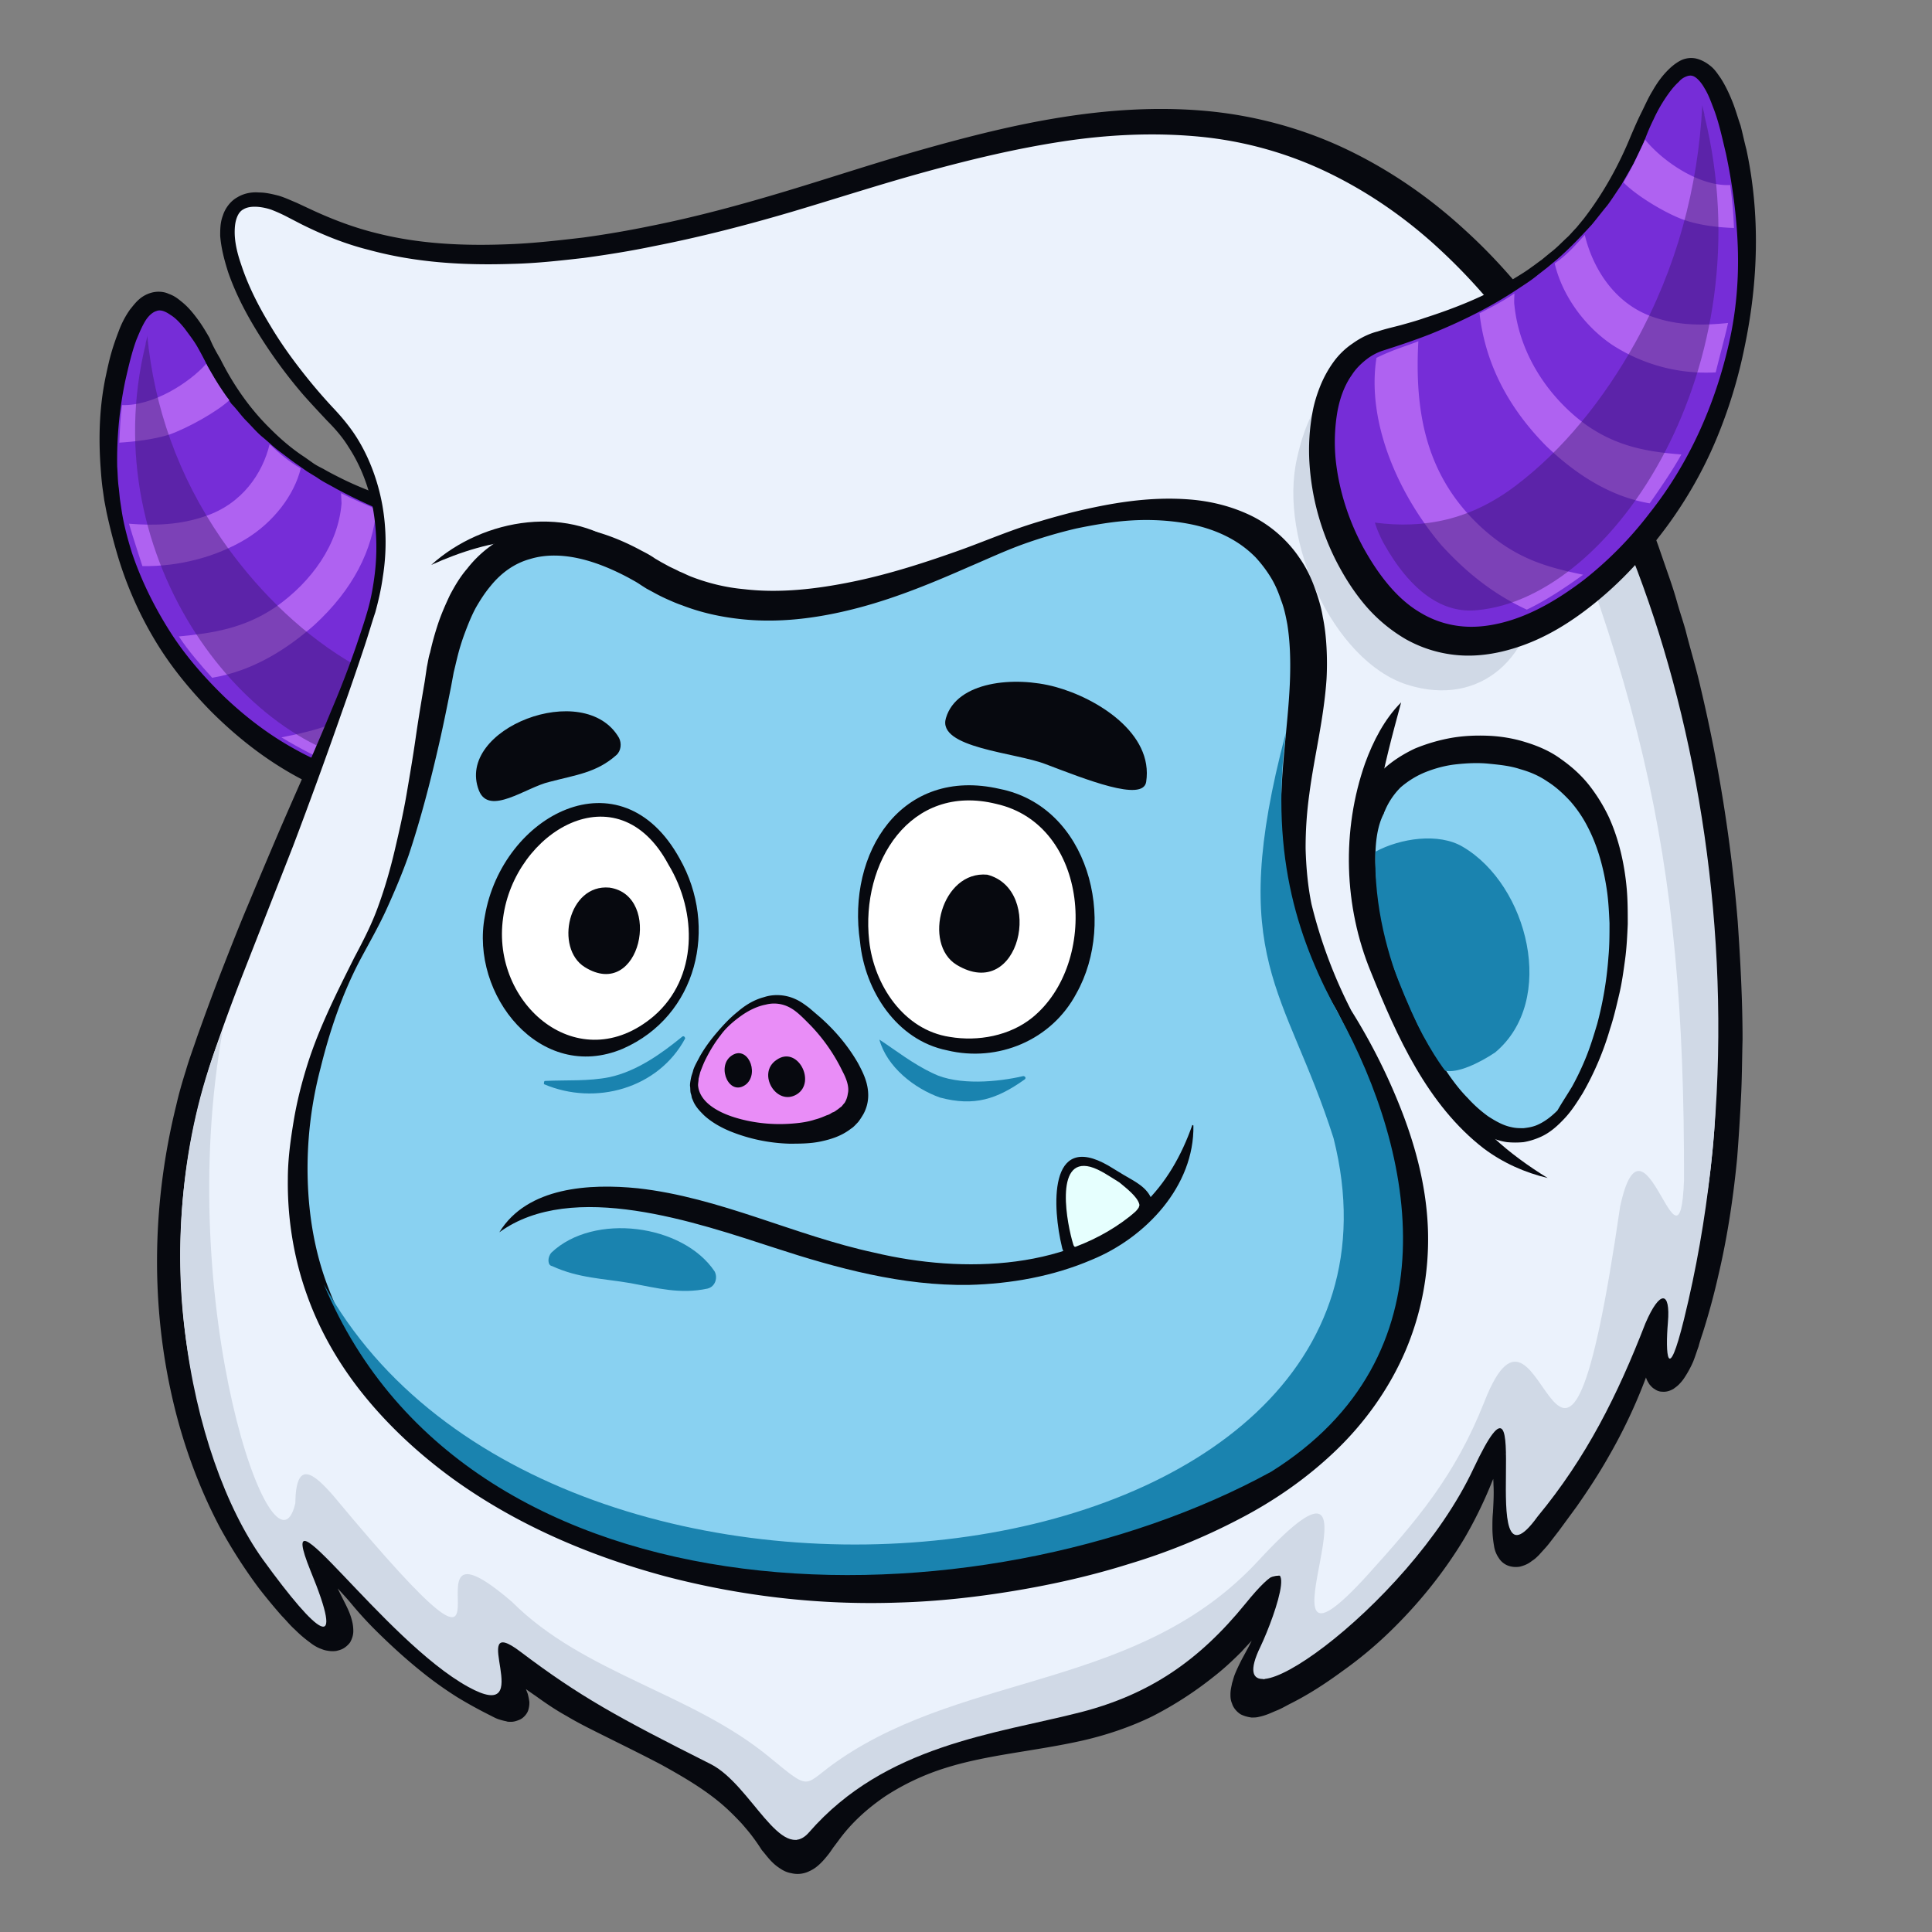 <svg xmlns="http://www.w3.org/2000/svg" width="157" height="157" viewBox="185 192 157 157"><rect x="185" y="192" width="157" height="157" fill="#808080" stroke="none"/><path fill="#762dd7" d="M202.37 221.42c4.493 8.725 13.174 11.866 21.156 13.61 3.708.829 5.017 4.014 5.191 7.024.175 2.966-.872 6.281-2.486 8.811-7.198 11.167-20.633 3.228-27.046-5.627-4.58-6.412-6.848-15.006-4.493-24.036 1.963-7.372 4.93-5.06 7.678.218z"/><path fill="#07090f" d="M202.9 221.16c1.047 2.094 2.399 4.057 4.1 5.714.829.829 1.745 1.614 2.748 2.268l.742.524c.262.174.523.305.785.436.524.306 1.047.567 1.571.829 2.137 1.047 4.405 1.788 6.717 2.356 1.135.305 2.312.567 3.49.785.305.087.567.131.916.174.349.088.654.175.96.306.305.087.611.261.96.436.305.174.61.349.872.567 1.134.872 1.876 2.05 2.399 3.315.48 1.265.698 2.574.742 3.883a13.008 13.008 0 0 1-.48 3.882c-.305 1.265-.785 2.486-1.352 3.621-.306.567-.611 1.134-1.004 1.657a8.625 8.625 0 0 1-.567.785l-.61.742a11.599 11.599 0 0 1-3.098 2.53c-1.177.654-2.486 1.134-3.795 1.309-1.308.218-2.661.174-3.969-.044-2.574-.436-4.93-1.483-7.067-2.792-2.138-1.308-4.057-2.879-5.845-4.667-1.745-1.789-3.316-3.708-4.581-5.846a30.036 30.036 0 0 1-2.966-6.761 47.882 47.882 0 0 1-.916-3.577l-.175-.916-.13-.916c-.088-.611-.131-1.222-.175-1.832-.174-2.487-.087-4.973.436-7.416.131-.611.262-1.221.437-1.832.174-.611.392-1.222.61-1.789a7.49 7.49 0 0 1 .916-1.745c.218-.261.436-.567.742-.828a2.53 2.53 0 0 1 1.134-.567c.436-.088.916-.044 1.265.13.393.131.698.349.96.568.567.436.959.916 1.352 1.439s.698 1.047 1.003 1.57c.262.655.567 1.178.873 1.702zm-1.047.567a27.661 27.661 0 0 0-.829-1.571c-.305-.523-.654-.959-1.003-1.439-.349-.436-.742-.873-1.178-1.134-.436-.306-.829-.437-1.134-.306-.306.088-.655.393-.916.829-.262.436-.48.96-.698 1.483-.393 1.047-.655 2.225-.916 3.359a31.315 31.315 0 0 0-.655 6.98c.044.567.044 1.177.131 1.745l.087.872.131.872c.175 1.178.48 2.312.829 3.447.742 2.224 1.789 4.362 3.054 6.368 1.265 2.007 2.791 3.752 4.493 5.409 1.701 1.615 3.577 3.054 5.627 4.188 2.007 1.134 4.188 2.007 6.412 2.312 2.181.306 4.406-.043 6.238-1.178a10.209 10.209 0 0 0 2.443-2.093l.524-.655c.174-.218.305-.436.479-.698.349-.436.611-.916.873-1.396 1.047-1.963 1.745-4.187 1.832-6.368.087-2.182-.523-4.494-2.137-5.802-.175-.175-.393-.306-.611-.436-.218-.131-.436-.262-.698-.349-.218-.088-.48-.175-.742-.262-.261-.087-.567-.131-.872-.218a54.717 54.717 0 0 1-3.533-1.047 43.907 43.907 0 0 1-6.762-2.923c-.523-.305-1.09-.567-1.57-.916l-.785-.48-.742-.523c-.524-.349-1.003-.742-1.483-1.091s-.916-.785-1.396-1.178c-.48-.392-.873-.872-1.309-1.308s-.785-.96-1.221-1.396c-.349-.48-.698-1.003-1.091-1.527z"/><path fill="#af62f1" d="M207.87 251.92c2.879-.567 5.322-1.178 7.982-3.402 4.581-3.752 5.279-8.376 4.799-13.305.741.262 2.05.48 3.446 1.09 1.003 4.537-1.483 9.684-4.798 13.261-1.789 1.789-3.883 3.49-6.762 4.712-1.483-.567-3.228-1.484-4.667-2.356zm-8.332-8.201c.698 1.091 1.832 2.399 2.704 3.359 3.359-.567 6.107-2.356 8.289-4.275 3.184-2.923 4.754-6.107 5.06-9.422-1.004-.437-1.876-.785-2.879-1.309 0 .218.043.611.043.829-.261 3.315-2.399 6.369-5.409 8.463-2.53 1.701-5.06 2.093-7.808 2.355zm9.902-13.654c-.96-.567-1.658-1.134-2.53-1.963-.567 2.356-2.225 4.842-5.235 5.846-2.006.698-4.057.785-6.194.61.349 1.178.742 2.356 1.091 3.447 2.966.043 5.976-.742 8.375-2.181 2.312-1.396 3.97-3.621 4.493-5.759zm-5.802-5.54c-.61-.741-1.875-2.879-1.875-2.966-1.396 1.571-4.363 3.446-6.849 3.359-.131 1.047-.175 2.05-.218 3.054 1.352-.088 2.792-.262 4.057-.655 1.483-.523 3.838-1.832 4.885-2.792z"/><path fill="#3d176e" d="M224.01 249.21c-2.138 3.621-4.755 5.148-7.503 4.973-11.124-.61-23.992-16.663-19.674-34.199 0-.218.131-.437.131-.742.567 5.845 2.487 11.385 6.02 16.533 2.661 3.839 6.107 7.372 10.164 9.858 3.708 2.269 7.459 2.792 11.429 2.225-.087.524-.305.96-.567 1.352z" opacity=".44"/><path fill="#ebf2fc" d="M315.92 230.11c-5.06-11.429-13.479-22.16-25.519-26.478-13.304-4.755-28.049.479-40.917 4.405-31.059 9.466-38.955 1.178-42.357.262-6.805-1.876-3.926 8.419 4.667 17.405 5.017 5.191 4.275 12.302 3.185 15.922-2.879 9.684-10.644 26.435-14.046 37.079-4.581 14.526-2.749 32.455 7.808 43.971 2.661 2.966 4.493 3.01 2.966-.044-.436-.829-.829-1.57-1.134-2.443-1.439-3.664.087-2.748 3.272.829 2.661 3.097 5.801 6.02 9.248 8.07 3.969 2.269 4.318 2.007 2.268-1.483-.829-1.439-.611-2.443.96-1.047 1.57 1.396 4.144 3.141 6.063 4.144 3.184 1.702 6.369 3.01 9.466 4.973 2.312 1.483 4.144 3.141 5.627 5.278 1.483 2.269 2.487 2.487 3.883.437 1.832-2.705 4.362-4.842 7.503-6.238 4.623-2.094 9.814-2.138 14.613-3.403 5.409-1.396 9.466-4.362 12.737-8.113 2.705-3.141 3.796-3.185 2.138.392-.436 1.134-1.003 2.181-1.57 3.185-1.353 2.661-1.047 3.664 1.744 2.137 7.024-3.621 13.262-10.033 16.228-17.405 1.745-4.319 2.05-3.446 2.443-.873.174 1.222.13 2.487.087 3.708-.131 2.487 0 4.711 2.574 1.614 3.969-4.798 7.154-10.425 8.811-16.489.742-2.661 1.091-2.792 1.134-.043.044.872-.043 1.745-.13 2.486-.262 2.487 1.221 1.919 2.181-1.003a68.004 68.004 0 0 0 3.62-18.714c.829-15.529-1.963-35.508-9.553-52.521z"/><path fill="#07090f" d="M314.74 230.63c-3.054-6.849-7.198-13.218-12.651-18.278-2.704-2.53-5.758-4.668-9.073-6.282s-6.892-2.617-10.556-2.966c-3.665-.349-7.416-.174-11.124.393s-7.372 1.439-11.036 2.443c-3.665 1.003-7.285 2.181-10.95 3.271-3.707 1.091-7.415 2.05-11.21 2.792-1.876.393-3.795.698-5.715.96-1.919.218-3.839.436-5.802.48-3.882.13-7.808-.088-11.647-1.135-1.919-.479-3.751-1.221-5.496-2.093l-1.265-.655a12.477 12.477 0 0 0-1.178-.523c-.785-.262-1.701-.349-2.225-.044-.261.131-.436.349-.567.698-.13.349-.174.742-.174 1.178 0 .829.218 1.745.523 2.617.567 1.745 1.44 3.446 2.4 5.017.959 1.614 2.093 3.14 3.271 4.58.611.742 1.222 1.44 1.876 2.137.654.698 1.309 1.484 1.832 2.312 1.047 1.658 1.745 3.577 2.094 5.497.349 1.963.349 3.926.044 5.845-.131.96-.349 1.92-.611 2.879-.306.916-.567 1.832-.873 2.748a266.382 266.382 0 0 1-1.875 5.453 452.861 452.861 0 0 1-3.926 10.775l-4.188 10.687a161.534 161.534 0 0 0-1.963 5.322 48.36 48.36 0 0 0-.872 2.705 48.472 48.472 0 0 0-.742 2.704c-1.745 7.285-1.919 14.962-.305 22.247.785 3.621 2.05 7.198 3.838 10.426a35.462 35.462 0 0 0 3.01 4.667c.567.742 1.134 1.44 1.789 2.138.305.349.61.698.916 1.003.305.306.654.567.959.785.175.131.306.219.437.262.043.044.131.044.131.044h-.088a.891.891 0 0 0-.261.087c-.088.044-.219.175-.262.218-.087.175-.087.262-.087.218 0 0 0-.174-.088-.305-.087-.349-.261-.698-.479-1.134-.219-.436-.437-.829-.655-1.309-.087-.218-.218-.48-.305-.741l-.262-.698c-.087-.262-.174-.48-.262-.742-.087-.262-.13-.523-.174-.96v-.349c0-.131.044-.305.174-.567.044-.131.175-.261.306-.392s.349-.218.523-.306c.349-.087.611-.043.785-.043.349.087.524.174.655.261.174.088.305.175.392.262.48.349.829.698 1.222 1.047a22.822 22.822 0 0 1 2.006 2.138 47.552 47.552 0 0 0 6.064 5.758 26.28 26.28 0 0 0 2.268 1.57c.742.48 1.614.916 2.399 1.309.175.087.393.174.524.218a.333.333 0 0 0 .174.043h-.043c-.044 0-.131 0-.349.088-.218.087-.437.349-.48.523-.044.175-.044.262-.044.305v-.043c-.043-.131-.131-.305-.218-.48a7.875 7.875 0 0 0-.654-1.178l-.175-.305c-.087-.131-.131-.262-.218-.393-.131-.261-.262-.523-.349-.872-.043-.175-.087-.349-.087-.611 0-.131 0-.262.044-.48.043-.218.13-.436.349-.741.261-.306.654-.48.916-.48.305-.044.479 0 .654.044.305.087.48.174.654.261.306.175.524.393.742.567l.262.262c.087.087.174.131.261.218.698.567 1.44 1.134 2.181 1.658a31.233 31.233 0 0 0 2.356 1.483c.785.436 1.614.872 2.486 1.309 1.702.828 3.447 1.657 5.148 2.573.872.48 1.701.96 2.574 1.483a19.235 19.235 0 0 1 2.442 1.745 25.335 25.335 0 0 1 2.225 2.094c.349.393.654.785 1.003 1.178.306.393.655.872.873 1.178.218.349.523.654.698.785.087.087.131.087.087.087h-.131c.044 0 .349-.262.567-.567l.393-.567c.131-.218.305-.436.436-.611a18.468 18.468 0 0 1 4.45-4.187 20.344 20.344 0 0 1 5.496-2.574c3.839-1.178 7.721-1.44 11.342-2.268 3.577-.786 6.892-2.356 9.684-4.712.698-.567 1.396-1.177 2.006-1.832.306-.349.655-.654.96-1.003l.96-1.091c.349-.392.698-.741 1.09-1.09.218-.175.436-.349.698-.567.131-.087.305-.175.524-.306.13-.043.261-.087.479-.13.131 0 .262-.044.393 0 .175 0 .349.043.567.174a.946.946 0 0 1 .48.436c.131.175.174.306.218.437.087.261.087.436.087.567 0 .261-.043.479-.043.654a11.292 11.292 0 0 1-.873 2.312l.044-.087c-.305.828-.698 1.57-1.091 2.312l-.567 1.047c-.131.305-.305.654-.436.959-.044.175-.131.306-.131.436-.043.131-.043.262-.043.262s0-.043-.044-.131a.746.746 0 0 0-.349-.392c-.175-.088-.262-.131-.305-.131-.044 0-.044 0 0 0 .13 0 .479-.131.785-.306.305-.13.654-.348 1.003-.523a27.627 27.627 0 0 0 3.882-2.443c1.222-.916 2.443-1.876 3.534-2.922a33.452 33.452 0 0 0 5.758-7.111c.785-1.309 1.483-2.661 2.05-4.1.306-.742.611-1.483 1.047-2.312.131-.218.218-.393.436-.655.088-.13.218-.261.437-.436.13-.087.305-.218.61-.262.306-.087.698 0 .96.131s.393.306.48.437a3.06 3.06 0 0 1 .349.741c.087.262.131.48.174.698.087.436.131.829.218 1.265.044.436.088.873.088 1.309.043.872 0 1.701-.044 2.486 0 .393-.044.785-.044 1.134s0 .698.088.96c0 .131.087.175 0 .131-.044-.044-.131-.175-.306-.218-.174-.087-.305-.044-.392-.044-.131.044 0 0 .087-.043.087-.088.218-.175.305-.262.218-.218.48-.48.698-.785l.742-.916c.48-.611.959-1.222 1.396-1.876a46.273 46.273 0 0 0 2.53-3.926c1.526-2.705 2.792-5.54 3.708-8.463.218-.741.392-1.483.698-2.355.087-.218.174-.437.349-.742.043-.044.087-.087.087-.174.043-.044.043-.088.087-.088l.131-.131c.087-.043.131-.087.218-.13a.732.732 0 0 1 .436-.131c.436-.044.785.174.96.349.087.043.131.131.174.218.044.043.044.087.088.131.043.087.087.131.087.218.043.131.043.218.087.262.044.305.087.523.087.741s.044.436.044.654v1.265c0 .437-.044.873-.087 1.265l-.044.611c0 .175-.044.306-.044.48 0 .131 0 .262.044.305l-.044-.087c-.043-.043-.087-.131-.174-.174a2.809 2.809 0 0 0-.349-.131c-.218 0-.349.043-.349.043.044-.043.131-.174.218-.261.175-.262.305-.567.48-.873.131-.305.262-.654.393-1.047.13-.392.261-.741.392-1.134.48-1.483.916-2.966 1.309-4.493.741-3.053 1.352-6.107 1.657-9.248.175-1.57.262-3.141.306-4.711.087-1.57.087-3.141.087-4.711a136.278 136.278 0 0 0-.48-9.422c-.61-6.282-1.657-12.52-3.228-18.583a97.004 97.004 0 0 0-6.063-17.885zm2.355-1.047.916 2.224.48 1.135.436 1.134.829 2.268.785 2.268c.262.742.524 1.527.742 2.312.218.786.48 1.527.698 2.312.393 1.571.872 3.097 1.221 4.668a127.09 127.09 0 0 1 3.01 18.975c.218 3.185.393 6.413.393 9.597-.044 1.614-.044 3.228-.131 4.799a175.466 175.466 0 0 1-.305 4.798c-.306 3.184-.785 6.413-1.527 9.553a56.546 56.546 0 0 1-1.265 4.668c-.131.392-.262.785-.349 1.134-.131.349-.262.785-.436 1.221a8.367 8.367 0 0 1-.655 1.222 3.445 3.445 0 0 1-.523.654c-.131.131-.262.218-.436.349-.175.087-.48.262-.916.218-.218 0-.437-.087-.611-.218-.175-.087-.305-.262-.393-.349-.174-.262-.261-.436-.305-.611-.087-.349-.131-.61-.131-.872s0-.48.044-.742l.043-.567c.044-.392.044-.741.044-1.09v-1.134c0-.175 0-.349-.044-.524 0-.174-.043-.349-.043-.436 0 .044 0 0 .043.087 0 .044.044.044.044.087a.614.614 0 0 1 .131.175c.131.131.436.305.829.262a.819.819 0 0 0 .349-.088c.087-.043.13-.043.174-.087l.131-.131s0-.043.044-.043c0 0-.088.174-.131.349-.218.654-.436 1.439-.655 2.224a42.963 42.963 0 0 1-3.882 8.943c-.785 1.396-1.701 2.792-2.617 4.1l-1.44 1.963-.741.96c-.262.349-.567.654-.873 1.003-.174.175-.349.349-.567.48-.218.175-.48.349-1.003.48-.262.044-.611.044-.96-.087s-.611-.393-.741-.611a2.268 2.268 0 0 1-.393-1.003 8.441 8.441 0 0 1-.131-1.44c0-.436 0-.829.044-1.265.043-.785.087-1.57.043-2.268 0-.349-.043-.698-.087-1.047s-.131-.785-.174-1.091c-.044-.174-.088-.349-.131-.436 0-.043-.044-.087-.044-.087l.044.044c.043.043.087.13.261.218.175.087.48.174.698.087.219-.044.262-.087.349-.131.088-.044.044-.044.044-.044-.044.044-.131.219-.218.349a31.444 31.444 0 0 0-.916 2.051 35.01 35.01 0 0 1-2.181 4.449c-1.702 2.835-3.795 5.409-6.151 7.678a32.954 32.954 0 0 1-3.795 3.14c-1.309.96-2.705 1.876-4.188 2.618-.349.174-.698.392-1.134.567-.436.174-.829.392-1.483.523-.175.044-.349.044-.567.044-.262-.044-.524-.087-.873-.262-.349-.218-.61-.567-.698-.872-.13-.306-.13-.524-.13-.742 0-.393.087-.654.13-.916.088-.262.131-.48.219-.698.174-.436.349-.785.567-1.221l.567-1.047c.349-.698.698-1.353.916-2.007v-.087c.174-.393.349-.829.523-1.222.087-.174.131-.392.131-.523v-.087c0 .043 0 .087.044.218.043.043.087.174.131.262.087.13.218.218.349.305.174.087.305.131.392.131h.218c.088 0 .131-.044.131-.044s-.043 0-.087.044c-.131.087-.262.218-.436.349-.306.261-.611.61-.916.916l-.96 1.047c-.349.392-.698.741-1.003 1.09-.698.698-1.44 1.396-2.225 2.007a29.554 29.554 0 0 1-5.06 3.272c-1.789.872-3.752 1.526-5.671 1.963-3.882.872-7.678 1.134-11.124 2.224a19.65 19.65 0 0 0-4.842 2.269c-1.483 1.003-2.792 2.181-3.838 3.62l-.393.524c-.131.174-.262.392-.436.61-.175.218-.349.437-.611.698-.218.218-.523.48-.916.655a2.149 2.149 0 0 1-1.483.174c-.524-.087-.873-.349-1.178-.567-.567-.436-.872-.916-1.221-1.309a16.668 16.668 0 0 0-.786-1.134c-.261-.349-.567-.698-.828-1.003-.611-.654-1.222-1.265-1.92-1.832-1.396-1.134-2.966-2.05-4.624-2.967-1.657-.872-3.359-1.701-5.103-2.573-.873-.436-1.745-.873-2.618-1.396-.872-.48-1.701-1.047-2.486-1.614-.829-.567-1.614-1.134-2.356-1.789-.087-.087-.174-.174-.305-.261l-.262-.218a1.959 1.959 0 0 0-.392-.306c-.044-.043-.088-.043 0 0 .043 0 .13.044.305 0 .174 0 .436-.131.611-.349.174-.174.174-.349.218-.392v-.131.087c.043.131.087.262.174.436l.131.262.175.305c.261.437.479.873.697 1.353.131.261.219.479.349.828.044.175.088.349.131.655 0 .174 0 .349-.087.654s-.393.654-.698.785-.523.175-.698.175c-.174 0-.305 0-.392-.044a4.302 4.302 0 0 1-.524-.131c-.305-.087-.523-.218-.785-.349-.96-.48-1.745-.916-2.617-1.439a30.628 30.628 0 0 1-2.443-1.702c-1.571-1.221-3.01-2.53-4.406-3.925a30.53 30.53 0 0 1-1.963-2.182c-.611-.698-1.265-1.395-1.876-2.05a8.141 8.141 0 0 0-.959-.829c-.088-.043-.131-.087-.175-.13-.044-.044-.087-.044 0 0 .044 0 .175.043.436-.044a.955.955 0 0 0 .349-.218c.088-.087.175-.175.218-.262.088-.131.088-.218.088-.218 0 .087.043.262.087.48.043.174.131.392.174.61l.262.655c.087.174.175.392.262.567.174.393.392.829.611 1.265.218.436.479.916.654 1.483.087.305.174.611.174 1.091 0 .218-.043.523-.261.916a1.875 1.875 0 0 1-.524.48c-.218.13-.436.174-.611.218-.349.043-.61 0-.828-.044-.219-.044-.393-.131-.524-.174a3.448 3.448 0 0 1-.785-.48c-.48-.349-.872-.698-1.221-1.047-.393-.349-.698-.742-1.047-1.091a46.626 46.626 0 0 1-1.876-2.268 41.955 41.955 0 0 1-3.185-4.973c-1.832-3.49-3.14-7.198-3.969-11.036-1.658-7.634-1.44-15.617.436-23.207.218-.96.48-1.876.785-2.836.262-.916.611-1.832.916-2.748.655-1.832 1.309-3.62 2.007-5.409.698-1.788 1.396-3.577 2.137-5.322.742-1.788 1.484-3.533 2.225-5.278 1.483-3.49 3.097-6.98 4.537-10.513a79.091 79.091 0 0 0 2.05-5.322c.305-.916.611-1.788.873-2.704.261-.873.436-1.789.567-2.749a18.157 18.157 0 0 0-.088-5.54c-.349-1.832-1.003-3.577-2.006-5.103-.48-.786-1.091-1.484-1.745-2.138-.654-.698-1.309-1.396-1.963-2.137a40.227 40.227 0 0 1-3.446-4.668c-1.047-1.657-1.963-3.359-2.618-5.234-.305-.96-.567-1.92-.654-2.967 0-.523 0-1.09.218-1.657.175-.567.611-1.178 1.178-1.484.567-.349 1.221-.436 1.745-.392.567 0 1.09.131 1.614.262.567.174 1.003.392 1.439.567l1.309.61c1.701.786 3.446 1.44 5.235 1.876 3.62.916 7.372 1.047 11.123.873 1.876-.088 3.752-.306 5.628-.524a82.988 82.988 0 0 0 5.583-.96c3.708-.741 7.372-1.744 10.993-2.835 3.62-1.091 7.285-2.312 10.993-3.359 3.707-1.047 7.459-2.007 11.298-2.617 3.838-.611 7.764-.873 11.69-.524s7.852 1.396 11.429 3.097c3.577 1.702 6.849 3.97 9.728 6.631 2.923 2.661 5.409 5.671 7.634 8.899 1.919 2.966 3.751 6.412 5.365 9.946z"/><path fill="#d0d9e6" d="M290.4 229.23c-1.526 6.674 2.967 16.489 8.943 18.409 6.063 1.919 10.426-2.4 10.513-8.376.087-5.365-2.574-10.818-6.587-14.177-3.839-3.315-10.687-5.802-12.869 4.144z"/><path fill="#d0d9e6" d="M320.54 299.46c-.218 2.53-.043 5.235 1.309-.262 7.939-32.28-2.181-67.832-16.489-81.922 13.043 29.227 16.533 43.666 16.489 70.624-.349 9.03-3.228-6.892-5.191 2.138-4.842 33.327-6.151 3.359-11.036 15.878-2.399 6.063-5.497 9.64-9.466 14.046-10.688 11.778 3.315-14.351-8.899-1.134-9.597 10.382-23.512 9.03-33.938 16.097-3.184 2.137-2.181 2.835-5.845-.175-6.326-5.191-15.05-6.761-20.852-12.563-10.382-8.942 3.447 12.956-14.569-8.681-1.571-1.788-3.01-2.966-3.054.655-1.701 7.284-9.946-16.097-5.889-38.475-6.63 16.227-2.661 34.767 3.228 43.011 4.58 6.325 6.762 7.896 3.883.916-3.141-7.808 5.932 5.671 12.824 9.466 5.846 3.228-.305-6.325 4.275-2.835 4.799 3.62 7.809 5.278 15.442 9.117 3.272 1.657 5.715 8.157 7.983 5.54 6.195-7.111 15.137-7.983 22.117-9.771 5.54-1.44 9.553-4.145 13.348-8.812 4.842-5.976 2.443.916 1.221 3.49-3.795 7.764 11.953-3.01 17.318-14.483 5.366-11.385-.087 11.255 5.191 3.926 3.97-4.798 6.5-9.858 8.768-15.704 1.178-2.748 2.051-2.661 1.832-.087z"/><path fill="#89d1f1" d="M294.37 274.38c-6.456-11.908-3.664-18.539-3.01-26.304 1.309-16.62-12.563-17.012-25.955-11.472-8.637 3.577-18.539 7.197-27.22 2.181-9.291-5.758-15.442-2.268-17.361 7.765-1.396 7.459-2.574 16.096-6.674 23.119-18.758 35.901 19.411 55.182 51.037 50.558 27.046-3.97 43.84-19.63 29.183-45.847z"/><path fill="#07090f" d="M293.89 274.64a12.219 12.219 0 0 0-.567-1.047l-.567-1.047c-.349-.698-.698-1.396-1.047-2.138-.654-1.439-1.178-2.966-1.614-4.493-.872-3.097-1.134-6.412-.96-9.596.131-3.185.611-6.326.698-9.248.044-1.483 0-2.923-.218-4.319-.131-.698-.262-1.352-.523-2.007-.218-.654-.48-1.265-.829-1.832s-.742-1.09-1.222-1.614a8.69 8.69 0 0 0-1.57-1.265c-1.178-.741-2.53-1.221-3.969-1.483-1.44-.262-2.967-.349-4.494-.262-1.526.088-3.053.349-4.536.655a39.298 39.298 0 0 0-4.406 1.308c-1.44.524-2.835 1.178-4.275 1.789-2.879 1.265-5.802 2.486-8.899 3.315s-6.369 1.309-9.64.96c-1.658-.175-3.272-.524-4.842-1.134-.393-.131-.786-.306-1.178-.48a13.777 13.777 0 0 1-1.134-.567l-.567-.306-.48-.305c-.306-.218-.655-.393-.96-.567-1.309-.698-2.661-1.265-4.013-1.57-1.352-.306-2.748-.349-4.013.043-1.265.349-2.356 1.134-3.228 2.225-.437.523-.829 1.134-1.178 1.745-.349.654-.611 1.308-.873 2.006a17.537 17.537 0 0 0-.654 2.138c-.087.349-.174.741-.262 1.09l-.218 1.178c-.305 1.527-.61 3.054-.959 4.581-.698 3.053-1.484 6.107-2.487 9.117-.523 1.483-1.134 2.922-1.788 4.362-.655 1.439-1.44 2.792-2.182 4.187-1.439 2.749-2.442 5.715-3.184 8.725a32.075 32.075 0 0 0-1.047 9.073c.087 3.054.611 6.064 1.701 8.855 2.138 5.628 6.282 10.47 11.342 13.829a47.471 47.471 0 0 0 8.027 4.318c2.791 1.178 5.714 2.094 8.724 2.836 5.933 1.439 12.083 2.006 18.19 1.788a71.73 71.73 0 0 0 9.117-.96c3.01-.523 6.02-1.221 8.899-2.137 2.923-.916 5.715-2.05 8.376-3.446 2.66-1.44 5.147-3.097 7.284-5.148 1.091-1.003 2.051-2.137 2.923-3.315.873-1.178 1.614-2.443 2.225-3.795s1.047-2.748 1.352-4.188c.305-1.439.436-2.922.436-4.405-.043-5.933-1.875-11.953-4.711-17.449zm.916-.524a48.364 48.364 0 0 1 4.232 8.507c1.134 3.009 1.919 6.194 2.006 9.466a23.495 23.495 0 0 1-.392 4.929 23.032 23.032 0 0 1-1.44 4.755c-1.309 3.053-3.272 5.801-5.627 8.07-2.356 2.268-5.06 4.144-7.939 5.627a50.8 50.8 0 0 1-8.899 3.62c-3.054.96-6.151 1.658-9.292 2.182-3.141.523-6.325.872-9.509.959-6.369.218-12.738-.523-18.889-2.137-6.15-1.658-12.083-4.188-17.274-7.939-2.574-1.876-4.973-4.057-7.023-6.544-2.05-2.486-3.708-5.278-4.798-8.331-1.091-3.01-1.614-6.282-1.571-9.466 0-1.614.218-3.185.48-4.755.262-1.571.654-3.097 1.134-4.624.96-3.01 2.399-5.845 3.795-8.637.742-1.396 1.44-2.748 1.963-4.232.524-1.439.96-2.966 1.309-4.449s.698-3.01.96-4.537c.261-1.527.523-3.053.741-4.58s.48-3.097.742-4.624l.174-1.178c.087-.392.131-.785.262-1.178.174-.785.393-1.57.654-2.355.262-.785.611-1.571.96-2.312.393-.742.829-1.483 1.396-2.138 1.047-1.352 2.574-2.53 4.318-3.053 1.745-.567 3.577-.524 5.235-.175s3.228 1.004 4.668 1.789c.349.174.741.392 1.047.611l.523.305.48.262c.305.174.654.305.96.48.349.13.654.305 1.003.436 1.352.523 2.792.872 4.231 1.003 2.923.349 5.933 0 8.899-.611 2.966-.61 5.933-1.57 8.855-2.617 1.44-.523 2.923-1.134 4.406-1.658 1.483-.523 3.01-.959 4.537-1.352 3.053-.741 6.238-1.309 9.553-1.047 1.658.131 3.315.524 4.886 1.265 1.57.742 3.01 1.963 4.013 3.446.523.742.916 1.527 1.221 2.356.306.829.567 1.658.698 2.486.175.829.262 1.702.306 2.53a23.99 23.99 0 0 1 0 2.487c-.219 3.272-1.004 6.325-1.396 9.335a31.552 31.552 0 0 0-.306 4.493c.044 1.483.175 3.01.48 4.493a39.508 39.508 0 0 0 3.228 8.637z"/><path fill="#e6fffe" d="M271.73 293.18c.393 1.57 2.661-.044 3.752-.698 3.184-2.051 3.926-2.749-.087-5.148-5.191-3.446-4.319 3.272-3.665 5.846z"/><path fill="#07090f" d="M272.21 293.1c.218.96 2.312-.654 2.835-.959.829-.611 1.92-1.134 2.487-2.007.043-.131.087-.174.043-.305-.174-.611-1.09-1.309-1.614-1.745-.785-.48-1.57-1.047-2.355-1.265-2.967-.785-1.876 4.755-1.396 6.281zm-.916.219c-.742-3.054-1.178-9.466 3.795-6.587l1.221.741c.873.524 1.963 1.003 2.312 2.094.306 1.265-1.003 2.094-1.832 2.705-1.265.785-2.399 1.701-3.882 2.05-.742.131-1.483-.262-1.614-1.003z"/><path fill="#e98df7" d="M254.11 278.74c-.873-1.658-2.487-3.665-4.014-4.842-3.402-2.661-7.895 2.704-8.593 5.67-1.352 5.54 16.925 6.718 12.607-.828z"/><path fill="#07090f" d="M253.46 279.05a14.453 14.453 0 0 0-2.574-3.708c-.523-.524-1.09-1.134-1.657-1.44a2.676 2.676 0 0 0-2.007-.262c-.698.131-1.396.48-2.007.916-.61.437-1.221.96-1.657 1.571-.48.611-.873 1.265-1.222 1.963-.174.349-.305.698-.436 1.047a99.89 99.89 0 0 1-.131.523c0 .175-.043.349-.043.524.043.654.436 1.221 1.003 1.657.567.437 1.265.742 1.963.96 1.396.436 2.923.611 4.406.523.741-.043 1.483-.13 2.137-.348.349-.088.655-.219.96-.349.174-.044.305-.131.436-.219.175-.043.262-.13.393-.218.131-.087.218-.174.349-.261.087-.088.174-.219.262-.306a1.87 1.87 0 0 0 .261-.741c.131-.524-.087-1.178-.436-1.832zm1.265-.655c.393.742.829 1.571.829 2.618a3.18 3.18 0 0 1-.393 1.526c-.131.218-.261.437-.436.655-.174.174-.349.392-.567.523-.785.611-1.658.873-2.486 1.047-.829.175-1.702.175-2.531.175a13.88 13.88 0 0 1-4.798-1.004c-.742-.305-1.527-.741-2.137-1.308-.306-.306-.611-.611-.829-1.047l-.131-.306c-.044-.087-.044-.218-.087-.349-.088-.218-.044-.436-.088-.698 0-.218.044-.436.088-.654.043-.218.131-.393.174-.611.131-.392.349-.741.524-1.09.392-.698.872-1.353 1.396-1.963.523-.611 1.046-1.178 1.701-1.701.61-.524 1.308-.96 2.137-1.178.785-.262 1.745-.218 2.574.174.393.175.741.436 1.09.698l.917.785c1.177 1.047 2.224 2.269 3.053 3.708z"/><path fill="#07090f" d="M245.65 280.1c1.09-.96.043-3.272-1.265-2.268-1.178.916-.088 3.359 1.265 2.268zm4.1.83c1.614-1.004.044-4.014-1.657-2.792-1.614 1.09 0 3.795 1.657 2.792z"/><path fill="#fff" d="M266.1 256.72c-13.741-3.185-14.919 21.113-1.483 20.284 10.6-.611 11.691-18.016 1.483-20.284z"/><path fill="#07090f" d="M265.97 257.33c-7.023-1.745-11.036 4.798-10.338 11.123.392 3.577 2.791 7.241 6.543 7.809 2.312.392 4.885-.088 6.718-1.571 5.452-4.449 4.624-15.66-2.923-17.361zm.262-1.222c7.241 1.44 9.553 10.731 6.238 16.62-2.007 3.795-6.369 5.627-10.513 4.624-4.101-.829-6.674-4.842-7.067-8.812-1.091-7.241 3.359-14.264 11.342-12.432z"/><path fill="#07090f" d="M265.23 263.08c-3.708-.349-5.278 5.627-2.487 7.328 5.148 3.098 7.154-6.107 2.487-7.328z"/><path fill="#fff" d="M239.8 261.99c-5.758-10.295-17.885.349-14.003 9.902 5.453 11.691 20.546 1.92 14.003-9.902z"/><path fill="#07090f" d="M239.32 262.26c-4.144-7.765-12.52-2.661-13.436 4.319-1.003 7.023 6.151 13.174 12.258 7.983 3.577-3.098 3.533-8.419 1.178-12.302zm.916-.48c3.14 5.54 1.439 12.782-4.624 15.442-6.718 2.836-12.432-4.405-11.211-10.774 1.396-8.201 11.036-13.392 15.835-4.668z"/><path fill="#07090f" d="M234.52 264.13c-3.359-.305-4.449 4.929-2.007 6.456 4.537 2.835 6.369-5.845 2.007-6.456z"/><path fill="#1a83af" d="M256.46 276.48c1.396.916 2.705 1.963 4.363 2.748 2.05 1.004 5.278.698 7.328.218.131 0 .262.131.131.262-2.268 1.614-4.101 2.225-6.892 1.483-2.094-.741-4.319-2.486-4.93-4.711-.131 0-.131 0 0 0z"/><path fill="#07090f" d="M261.87 250.35c.873-2.966 5.54-3.446 8.899-2.53s7.983 3.752 7.372 7.721c-.261 1.658-4.929-.218-8.157-1.439-2.443-.96-8.855-1.309-8.114-3.752zm-37.95 5.89c-1.963-5.017 8.593-9.117 11.385-4.275.218.436.175 1.047-.218 1.396-1.614 1.439-3.315 1.614-5.453 2.181-1.875.436-4.885 2.792-5.714.698z"/><path fill="#1a83af" d="M229.29 279.84c1.745-.087 3.49.043 5.235-.306 2.225-.479 4.231-1.919 5.889-3.271.131-.131.262 0 .262.131-2.181 4.057-7.285 5.496-11.473 3.708 0-.131 0-.262.087-.262zm59.02 31.75c14.962-9.379 11.69-25.868 5.496-37.123-3.184-5.801-5.627-12.606-4.319-22.901-4.885 18.452 0 20.72 3.883 32.934 9.379 37.21-63.601 45.454-82.053 11.866 11.821 28.354 53.35 28.179 76.993 15.224z"/><path fill="#1a83af" d="M229.81 293.79c3.446-3.271 10.688-2.312 13.261 1.527.262.48.088 1.221-.567 1.396-2.224.48-4.1-.044-6.238-.436-2.268-.393-4.231-.393-6.412-1.396-.349-.044-.393-.698-.044-1.091z"/><path fill="#07090f" d="M220.04 237.91c4.231-3.839 11.385-5.016 15.966-1.134l-1.091 1.352c-4.318-3.577-10.164-2.355-14.875-.218zm61.94 45.55c.087 4.929-3.883 9.117-8.245 10.905-3.141 1.352-6.587 1.963-9.989 2.05-5.409.088-10.731-1.352-15.791-3.009-6.326-2.051-16.446-5.584-22.378-1.266 2.268-3.707 7.372-3.969 11.254-3.577 6.674.742 12.738 3.839 19.237 5.235 7.154 1.701 16.228 1.483 21.811-3.882 1.876-1.789 3.141-4.013 4.014-6.5z"/><path fill="#89d1f1" d="M313.17 280.58c4.1-7.111 5.889-22.771-3.359-26.828-4.188-1.788-11.516-1.09-13.261 3.839-4.144 7.808 8.637 36.729 16.62 22.989z"/><path fill="#07090f" d="M312.74 280.32a21.79 21.79 0 0 0 1.178-2.486c.349-.873.61-1.745.872-2.618.48-1.788.785-3.62.916-5.453.087-.916.087-1.832.087-2.748-.043-.916-.087-1.832-.218-2.704-.262-1.789-.741-3.534-1.527-5.06a10.156 10.156 0 0 0-1.439-2.138c-.567-.611-1.178-1.178-1.876-1.614-.698-.48-1.439-.785-2.225-1.003-.785-.262-1.657-.349-2.53-.436-.872-.088-1.745-.044-2.573.043-.873.087-1.702.306-2.487.611s-1.483.741-2.094 1.265a5.946 5.946 0 0 0-1.308 1.963l-.044.087v.044c-.611 1.134-.742 2.704-.698 4.188.044 1.483.262 3.009.611 4.536a36.473 36.473 0 0 0 3.097 8.725 32.789 32.789 0 0 0 2.356 3.969c.436.611.916 1.222 1.439 1.745a10.626 10.626 0 0 0 1.658 1.483c.61.393 1.221.742 1.875.873.349.087.655.087 1.004.087.349-.044.654-.087 1.003-.218.654-.262 1.221-.698 1.745-1.222.349-.61.785-1.265 1.178-1.919zm.872.523c-.436.698-.872 1.396-1.439 2.007s-1.222 1.221-2.051 1.57a5.688 5.688 0 0 1-1.308.393 6.95 6.95 0 0 1-1.353 0c-.916-.131-1.701-.523-2.442-.96-1.44-.916-2.574-2.181-3.577-3.489-1.004-1.309-1.832-2.705-2.574-4.144a39.875 39.875 0 0 1-3.359-9.074c-.349-1.57-.611-3.184-.698-4.842-.043-.829 0-1.658.087-2.53.131-.872.349-1.745.742-2.574l-.044.131c.393-1.003.96-1.963 1.745-2.748.785-.742 1.701-1.309 2.618-1.745a14.402 14.402 0 0 1 2.966-.872c1.003-.175 2.006-.218 3.053-.175 1.004.044 2.051.218 3.01.524 1.004.305 2.007.741 2.836 1.352.872.611 1.657 1.309 2.312 2.137a13.728 13.728 0 0 1 1.614 2.618c.828 1.832 1.265 3.839 1.439 5.758.087.96.087 1.963.087 2.923-.043.959-.087 1.919-.218 2.879-.131.959-.261 1.919-.48 2.835-.218.916-.436 1.876-.741 2.792a23.911 23.911 0 0 1-2.225 5.234z"/><path fill="#1a83af" d="M303.88 260.82c-1.963-1.178-5.104-.698-7.11.393-.262 8.942 4.667 16.533 5.671 17.798 1.003.218 2.748-.611 4.056-1.484 5.061-4.231 2.661-13.61-2.617-16.707z"/><path fill="#07090f" d="M298.86 249.08c-1.44 5.322-2.879 10.6-2.094 16.097.262 1.788.654 3.533 1.352 5.191 1.309 3.402 2.792 6.805 4.798 9.902 1.963 3.184 4.668 5.496 7.852 7.459-1.832-.436-3.62-1.221-5.191-2.399-4.58-3.534-7.066-9.117-9.16-14.308-2.225-5.366-2.399-11.56-.48-17.013.654-1.788 1.57-3.577 2.923-4.929z"/><path fill="#762dd7" d="M318.06 203.24c-4.144 10.251-12.781 14.133-20.676 16.401-3.665 1.047-4.886 4.799-4.93 8.289-.087 3.446 1.091 7.241 2.836 10.12 7.59 12.694 20.764 3.141 26.871-7.329 4.318-7.59 6.281-17.579 3.577-27.961-2.225-8.506-5.148-5.715-7.678.48z"/><path fill="#07090f" d="m318.63 203.45-.873 1.832-1.003 1.745c-.392.567-.741 1.134-1.134 1.658-.436.523-.829 1.046-1.265 1.57-.916 1.003-1.832 1.963-2.836 2.835l-.785.655-.785.61c-.523.437-1.09.786-1.614 1.135-2.225 1.483-4.624 2.661-7.11 3.664-1.222.48-2.53.916-3.752 1.308-.567.175-1.047.437-1.483.786s-.829.741-1.134 1.221c-.654.916-1.047 2.094-1.222 3.272a14.692 14.692 0 0 0-.087 3.664c.262 2.443 1.047 4.886 2.225 7.067 1.178 2.137 2.705 4.187 4.668 5.322a7.893 7.893 0 0 0 3.228 1.09c1.134.131 2.311 0 3.489-.305 2.356-.611 4.537-1.92 6.544-3.446a30.282 30.282 0 0 0 5.365-5.453c3.184-4.013 5.322-8.812 6.456-13.872.567-2.53.785-5.104.698-7.677-.087-2.574-.436-5.148-.96-7.634-.305-1.265-.567-2.53-1.003-3.664-.218-.567-.436-1.178-.741-1.658-.262-.48-.655-.916-.96-1.003-.131-.044-.306-.044-.524.043a1.443 1.443 0 0 0-.61.437c-.437.392-.786.872-1.135 1.395a12.467 12.467 0 0 0-.916 1.658 16.285 16.285 0 0 0-.741 1.745zm-1.091-.436c.262-.611.524-1.222.829-1.832.305-.611.567-1.222.916-1.789.349-.611.742-1.178 1.265-1.701.262-.262.567-.524.96-.742.392-.218.916-.305 1.396-.174s.872.392 1.178.654c.305.262.523.611.741.916.393.611.698 1.265.96 1.92.262.654.436 1.308.654 1.919.175.654.306 1.309.48 1.963 1.134 5.278.96 10.731-.131 15.966-.523 2.617-1.308 5.191-2.355 7.677s-2.4 4.842-3.97 6.979c-1.614 2.182-3.403 4.188-5.496 5.933-2.094 1.745-4.45 3.272-7.198 4.057-1.352.393-2.835.611-4.319.48a10.413 10.413 0 0 1-4.231-1.309 12.805 12.805 0 0 1-3.315-2.792c-.916-1.09-1.658-2.268-2.312-3.533a20.364 20.364 0 0 1-2.181-7.983c-.087-1.396 0-2.792.261-4.188.131-.698.349-1.396.611-2.05s.611-1.309 1.047-1.919a6.162 6.162 0 0 1 1.614-1.571c.611-.436 1.309-.785 2.007-.959.654-.218 1.265-.349 1.919-.524.611-.174 1.265-.349 1.876-.567 2.443-.785 4.886-1.745 7.11-3.097.567-.349 1.091-.654 1.614-1.047.262-.174.524-.393.785-.567l.742-.611c.523-.392.96-.872 1.44-1.308.218-.218.436-.48.654-.698l.611-.742c1.614-2.094 2.879-4.406 3.838-6.761z"/><path fill="#af62f1" d="M309.07 241.54c-2.923-1.352-5.104-3.228-6.936-5.235-3.446-4.056-6.107-9.945-5.278-15.224 1.395-.698 2.704-1.047 3.402-1.352-.305 5.715.567 11.036 5.278 15.268 2.749 2.443 5.191 3.097 8.114 3.708-1.439 1.047-3.097 2.137-4.58 2.835zm4.711-15.093c-3.097-2.312-5.322-5.802-5.715-9.641-.043-.261 0-.741 0-.959-.959.654-1.832 1.09-2.835 1.614.436 3.839 2.137 7.459 5.409 10.774 2.225 2.138 5.06 4.101 8.419 4.668.829-1.178 1.876-2.705 2.574-3.97-2.705-.218-5.235-.61-7.852-2.486zm2.181-6.456a14 14 0 0 0 8.463 2.268c.305-1.265.698-2.661 1.003-4.013-2.094.218-4.144.218-6.194-.523-3.054-1.091-4.799-3.926-5.453-6.631-.829.916-1.483 1.658-2.443 2.312.567 2.443 2.268 4.973 4.624 6.587zm5.889-10.12c1.265.436 2.705.61 4.057.654a33.32 33.32 0 0 0-.306-3.49c-2.486.131-5.496-1.919-6.935-3.708 0 .131-1.178 2.618-1.745 3.49 1.047 1.091 3.446 2.53 4.929 3.054z"/><path fill="#3d176e" d="M297.38 236.04c2.268 4.1 4.929 5.845 7.677 5.54 11.124-1.004 23.425-19.979 18.452-40.176 0-.262-.13-.48-.174-.873-.349 6.762-2.094 13.261-5.453 19.325-2.53 4.536-5.845 8.724-9.815 11.69-3.62 2.705-7.328 3.447-11.341 2.923.174.567.392 1.047.654 1.571z" opacity=".44"/></svg>
